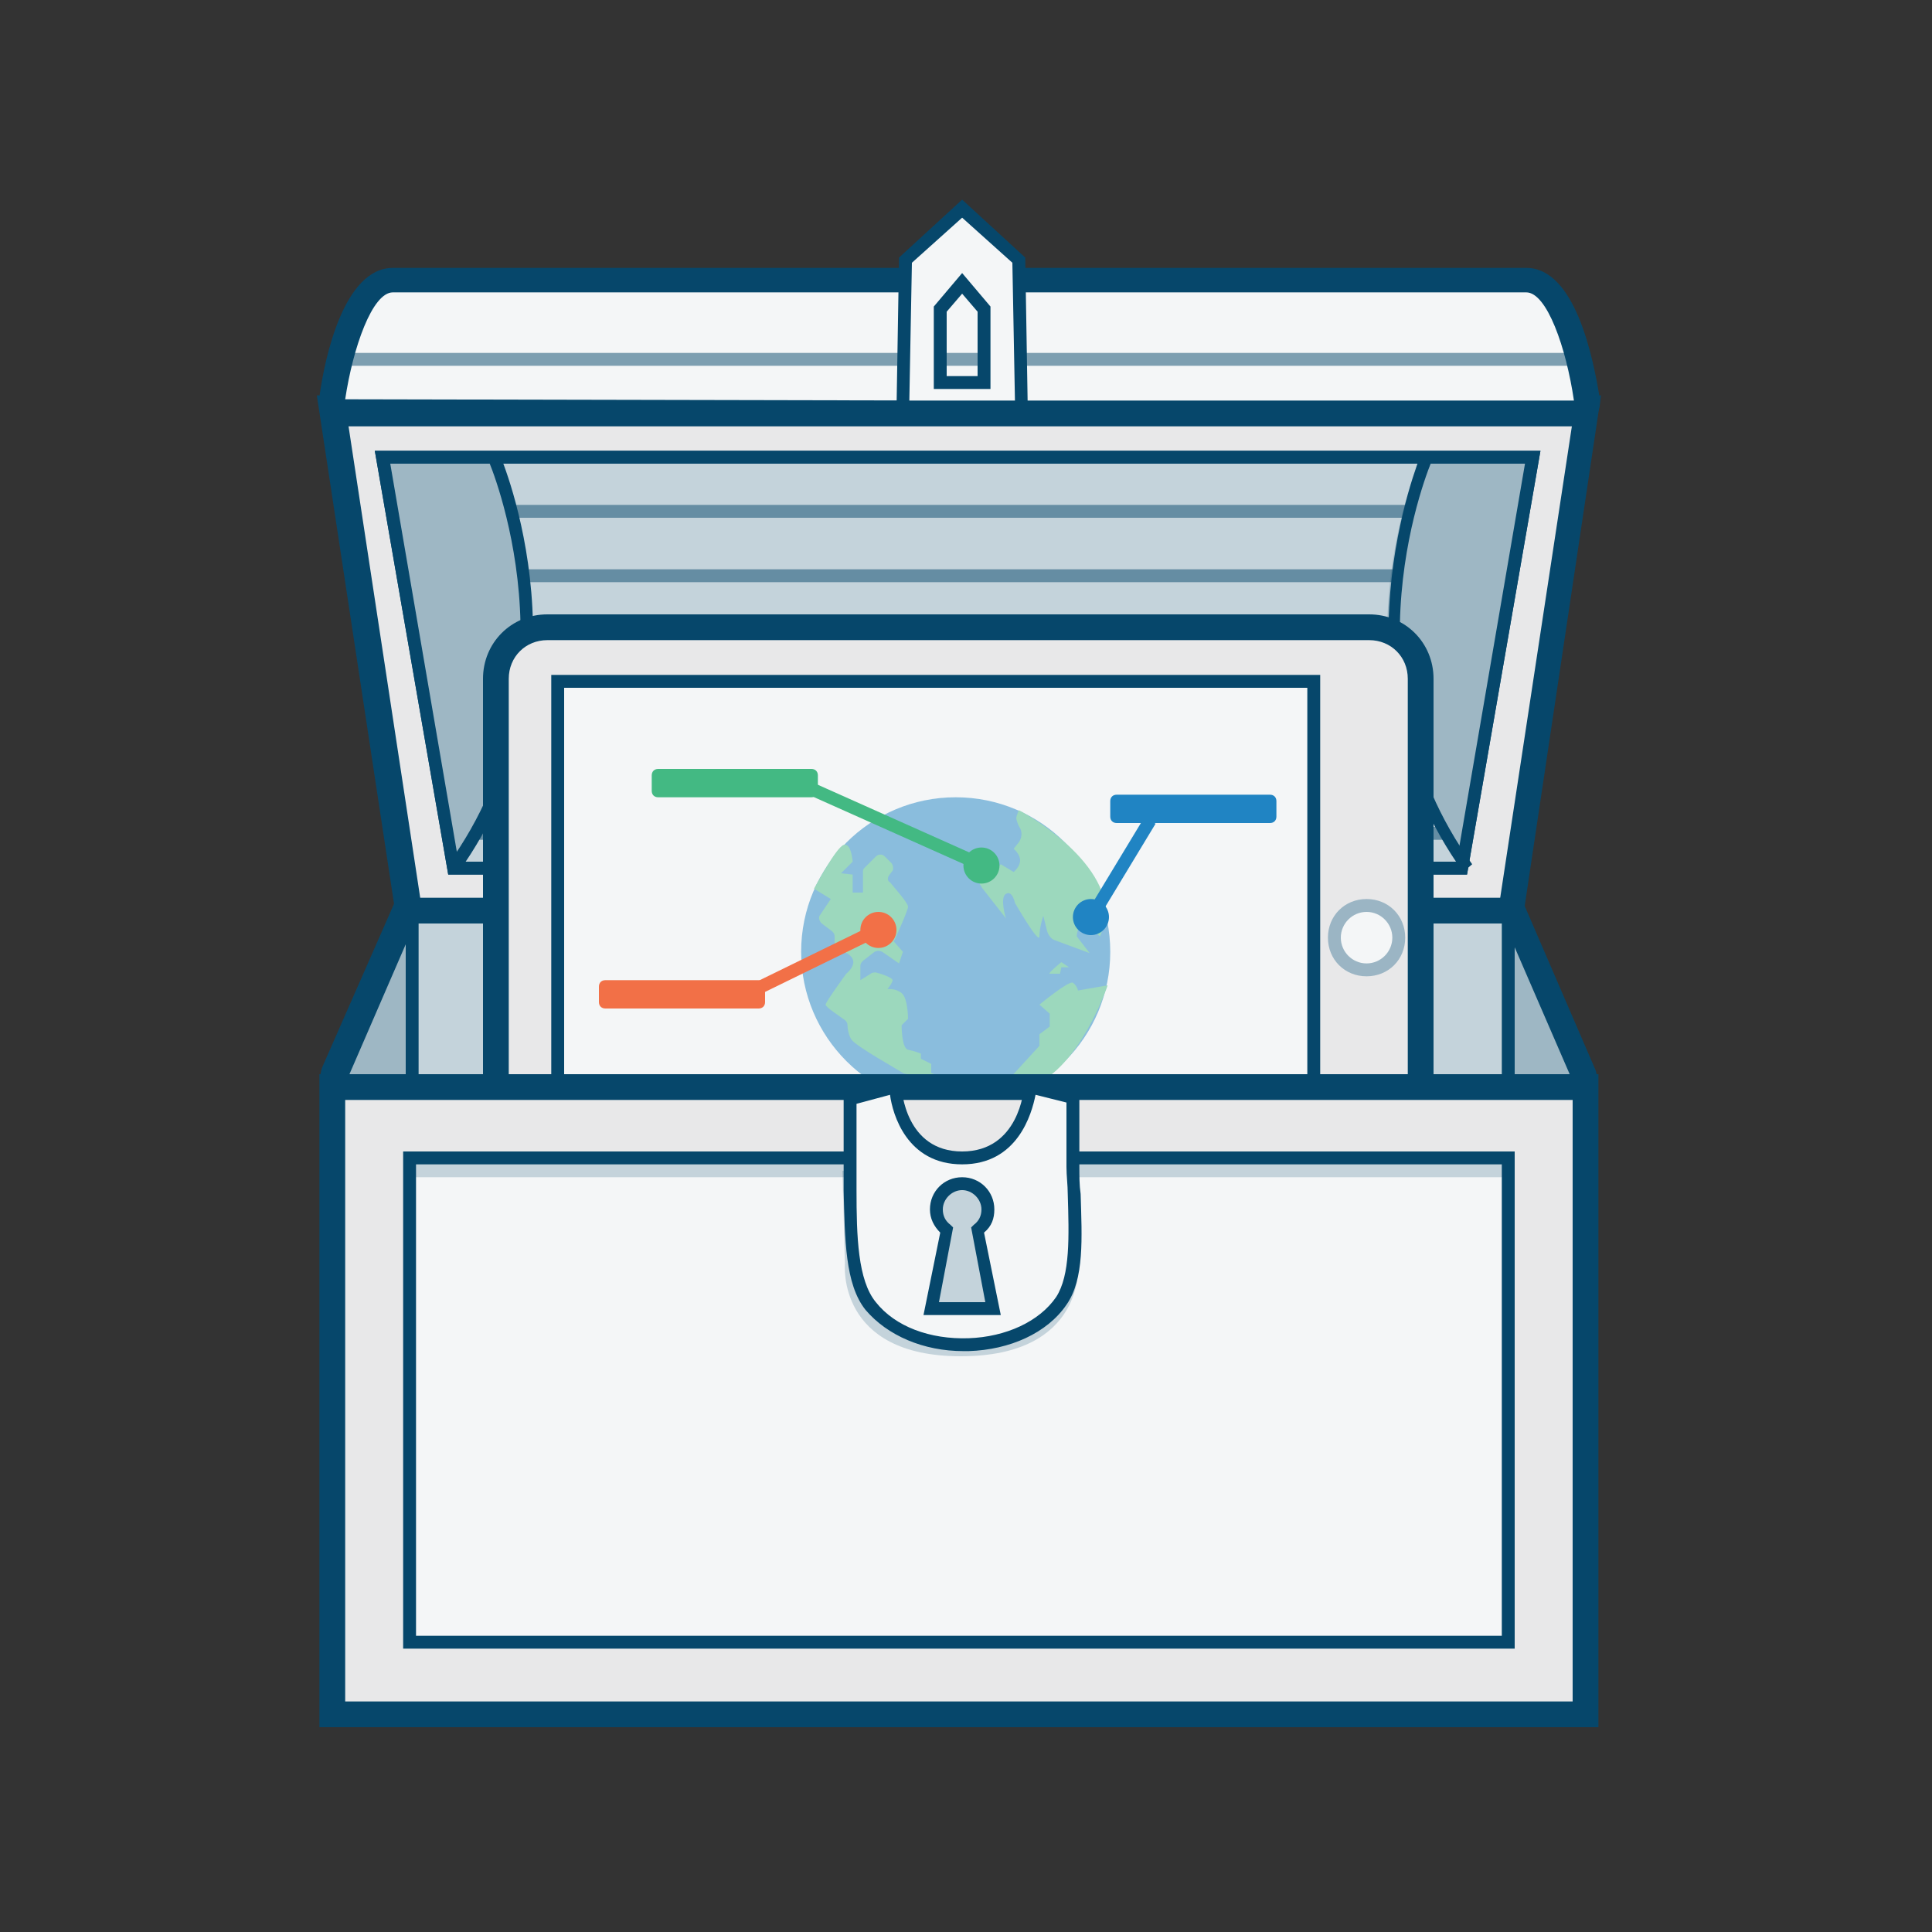 <?xml version="1.0" encoding="utf-8"?>
<!-- Generator: Adobe Illustrator 19.0.0, SVG Export Plug-In . SVG Version: 6.00 Build 0)  -->
<svg version="1.1" id="Layer_1" xmlns="http://www.w3.org/2000/svg" xmlns:xlink="http://www.w3.org/1999/xlink" x="0px" y="0px"
	 viewBox="0 0 150 150" style="enable-background:new 0 0 150 150;" xml:space="preserve">
<rect x="0" y="0" width="150" height="150" fill="#333333" stroke="none"/>
<style type="text/css">
	.st0{fill:#E8E8E9;}
	.st1{fill:#06476B;}
	.st2{fill:#F4F6F7;}
	.st3{opacity:0.2;enable-background:new    ;}
	.st4{opacity:0.5;enable-background:new    ;}
	.st5{fill:#9BB5C4;}
	.st6{opacity:0.5;}
	.st7{fill:#2084C3;}
	.st8{fill:#43B983;}
	.st9{fill:none;stroke:#43B983;stroke-miterlimit:10;}
	.st10{fill:none;stroke:#2084C3;stroke-miterlimit:10;}
	.st11{fill:#F27047;}
</style>
<g id="XMLID_1_">
	<g id="XMLID_468_">
		<polygon class="st0" points="74.5,31.7 74.5,31.7 25.8,31.7 31.8,71.2 74.5,71.2 74.5,71.2 117.2,71.2 123.2,31.7 		"/>
		<path class="st1" d="M118.1,72.2H30.9l-6.3-41.5h99.7L118.1,72.2z M32.7,70.2h83.7l5.7-37.5H27L32.7,70.2z"/>
	</g>
	<g id="XMLID_465_">
		<polygon class="st2" points="74.4,35.5 74.3,35.5 29.7,35.5 35.2,67.4 74.3,67.4 74.4,67.4 113.5,67.4 119,35.5 		"/>
		<path class="st1" d="M113.9,67.9H34.8L29.1,35h90.5L113.9,67.9z M35.6,66.9h77.5l5.3-30.9H30.3L35.6,66.9z"/>
	</g>
	<g id="XMLID_469_">
		<polygon class="st2" points="74.4,35.5 74.3,35.5 29.7,35.5 35.2,67.4 74.3,67.4 74.4,67.4 113.5,67.4 119,35.5 		"/>
		<path class="st1" d="M113.9,67.9H34.8L29.1,35h90.5L113.9,67.9z M35.6,66.9h77.5l5.3-30.9H30.3L35.6,66.9z"/>
	</g>
	<g id="XMLID_2_" class="st3">
		<polygon class="st1" points="74.4,35.5 74.3,35.5 29.7,35.5 35.2,67.4 74.3,67.4 74.4,67.4 113.5,67.4 119,35.5 		"/>
	</g>
	<g id="XMLID_397_">
		<path class="st2" d="M118.5,21.7c-3.7,0-44,0-44,0s-40.3,0-44,0c-2.9,0-4.3,6.5-4.7,9.2c-0.1,0.6,0.4,1.2,1,1.2h47.7h47.7
			c0.6,0,1.1-0.5,1-1.2C122.8,28.2,121.4,21.7,118.5,21.7z"/>
		<path class="st1" d="M122.2,33.1H26.8c-0.6,0-1.1-0.3-1.5-0.7c-0.4-0.5-0.6-1.1-0.5-1.6c0.4-3,1.9-10,5.7-10h88
			c3.8,0,5.2,7,5.7,10.1c0.1,0.6-0.1,1.2-0.5,1.7C123.3,32.8,122.8,33.1,122.2,33.1z M30.5,22.7c-1.6,0-3.1,4.3-3.7,8.3l47.7,0.1
			h47.7c-0.6-4.1-2.1-8.4-3.7-8.4H30.5z"/>
	</g>
	<g id="XMLID_197_" class="st4">
		<rect x="26.7" y="27.4" class="st1" width="96.1" height="1"/>
	</g>
	<g id="XMLID_471_">
		<path class="st2" d="M74.7,16.2l-4.4,4l-0.2,11.4h4.6h4.6l-0.2-11.4L74.7,16.2z M76.4,29.7h-1.7H73V24l1.7-2l1.7,2
			C76.4,24,76.4,29.7,76.4,29.7z"/>
		<path class="st1" d="M79.8,32.1H69.6L69.8,20l4.9-4.5l4.9,4.5L79.8,32.1z M70.6,31.1h8.2l-0.2-10.7l-3.9-3.5l-3.9,3.5L70.6,31.1z
			 M76.9,30.2h-4.4v-6.4l2.2-2.6l2.2,2.6V30.2z M73.5,29.2h2.4v-5l-1.2-1.4l-1.2,1.4V29.2z"/>
	</g>
	<g id="XMLID_475_">
		<path class="st1" d="M35.6,67.7l-0.8-0.6c10.4-14.4,3.2-31.2,3.1-31.4l0.9-0.4C38.9,35.5,46.3,52.8,35.6,67.7z"/>
	</g>
	<g id="XMLID_467_">
		<path class="st2" d="M117.5,70.7h-43h-43L26,83.3c-0.3,0.7,0.2,1.4,0.9,1.4h47.5H122c0.7,0,1.2-0.7,0.9-1.4L117.5,70.7z"/>
		<path class="st1" d="M122,85.7H26.9c-0.7,0-1.3-0.3-1.7-0.9c-0.4-0.6-0.4-1.3-0.2-1.9l5.8-13.2h87.3l5.7,13.2
			c0.3,0.6,0.2,1.3-0.2,1.9C123.3,85.4,122.7,85.7,122,85.7z M32.2,71.7l-5.2,12H122l-5.2-12H32.2z"/>
	</g>
	<g id="XMLID_495_">
		<path class="st1" d="M113.6,67.7c-10.7-14.9-3.3-32.2-3.3-32.4l0.9,0.4c-0.1,0.2-7.3,17,3.1,31.4L113.6,67.7z"/>
	</g>
	<g id="XMLID_528_">
		<g id="XMLID_476_" class="st4">
			<rect x="39.8" y="39.2" class="st1" width="69.6" height="1"/>
		</g>
		<g id="XMLID_486_" class="st4">
			<rect x="41" y="44.2" class="st1" width="67.5" height="1"/>
		</g>
		<g id="XMLID_487_" class="st4">
			<rect x="41" y="49.2" class="st1" width="67.2" height="1"/>
		</g>
		<g id="XMLID_488_" class="st4">
			<rect x="40.5" y="54.2" class="st1" width="68.2" height="1"/>
		</g>
		<g id="XMLID_489_" class="st4">
			<rect x="39.8" y="59.2" class="st1" width="70.4" height="1"/>
		</g>
		<g id="XMLID_490_" class="st4">
			<rect x="36.9" y="64.2" class="st1" width="75.4" height="1"/>
		</g>
	</g>
	<g id="XMLID_491_" class="st3">
		<path class="st1" d="M113.5,67.4c-10.8-14.7-3.2-31.9-3.2-31.9h8.8L113.5,67.4z"/>
	</g>
	<g id="XMLID_210_" class="st3">
		<path class="st1" d="M35.2,67.4c10.8-14.7,3.2-31.9,3.2-31.9h-8.8L35.2,67.4z"/>
	</g>
	<g id="XMLID_473_">
		<g id="XMLID_472_" class="st3">
			<path class="st1" d="M117.5,70.7h-43h-43L26,83.3c-0.3,0.7,0.2,1.4,0.9,1.4h47.5H122c0.7,0,1.2-0.7,0.9-1.4L117.5,70.7z"/>
		</g>
		<g id="XMLID_493_" class="st3">
			<polygon class="st1" points="32,71.2 32,84.7 25.8,84.4 			"/>
		</g>
		<g id="XMLID_494_" class="st3">
			<polyline class="st1" points="123.1,84.4 116.9,71.2 116.9,84.7 			"/>
		</g>
	</g>
	<g id="XMLID_576_">
		<g id="XMLID_531_">
			<path class="st0" d="M110.3,52.7v32.1l-71.8-0.2V52.7c0-2.2,1.8-4,4-4h63.8C108.5,48.7,110.3,50.5,110.3,52.7z"/>
			<path class="st1" d="M111.3,85.8l-73.8-0.2V52.7c0-2.8,2.2-5,5-5h63.8c2.8,0,5,2.2,5,5V85.8z M39.5,83.6l69.8,0.2V52.7
				c0-1.7-1.3-3-3-3H42.5c-1.7,0-3,1.3-3,3V83.6z"/>
		</g>
		<g id="XMLID_530_">
			<rect x="43.3" y="52.9" class="st2" width="58.7" height="31.1"/>
			<path class="st1" d="M102.5,84.5H42.8V52.4h59.7V84.5z M43.8,83.5h57.7V53.4H43.8V83.5z"/>
		</g>
		<g id="XMLID_529_">
			<circle class="st2" cx="106.1" cy="72.8" r="2.5"/>
			<path class="st5" d="M106.1,75.8c-1.7,0-3-1.3-3-3s1.3-3,3-3s3,1.3,3,3S107.8,75.8,106.1,75.8z M106.1,70.8c-1.1,0-2,0.9-2,2
				s0.9,2,2,2s2-0.9,2-2S107.2,70.8,106.1,70.8z"/>
		</g>
	</g>
	<g id="XMLID_544_" class="st6">
		<g id="XMLID_518_">
			<circle class="st7" cx="74.2" cy="73.9" r="12"/>
		</g>
		<g id="XMLID_541_">
			<g id="XMLID_532_">
				<path class="st8" d="M63.2,69c0,0,1.7-3.2,2.3-3.4s0.7,1.3,0.7,1.3l-0.9,0.9l0.9,0.1v1.4H67v-1.6c0-0.1,0-0.2,0.1-0.3l0.9-0.9
					c0.2-0.2,0.5-0.2,0.7,0l0.5,0.5c0.1,0.1,0.2,0.4,0.1,0.6L69,68c-0.1,0.2-0.1,0.4,0.1,0.5c0.4,0.5,1.4,1.6,1.4,1.9
					s-1.1,2.7-1.1,2.7l0.7,0.8l-0.3,0.9l-1.3-0.9c-0.2-0.1-0.4-0.1-0.6,0L67,74.6c-0.1,0.1-0.2,0.2-0.2,0.4v1.1l0.8-0.5
					c0.1-0.1,0.3-0.1,0.4-0.1c0.4,0.1,1.3,0.4,1.3,0.6s-0.4,0.7-0.4,0.7s0.6-0.1,1.1,0.3s0.5,2,0.5,2L70,79.6c0,0,0,1.8,0.5,1.9
					s1,0.3,1,0.3v0.4l0.8,0.4v0.7l0.9,0.4c0,0-2.8-0.2-3.1-0.4s-3.7-2.1-4-2.6c-0.2-0.3-0.3-0.8-0.3-1.1c0-0.2-0.1-0.3-0.2-0.4
					c-0.4-0.3-1.5-1-1.5-1.2s1.6-2.4,1.6-2.4s0.9-0.7,0.4-1.3s-1.3-0.5-1.3-0.5v-1.1c0-0.2-0.1-0.3-0.2-0.4l-0.8-0.6
					c-0.2-0.2-0.3-0.5-0.1-0.7l0.8-1.2L63.2,69z"/>
			</g>
			<g id="XMLID_533_">
				<path class="st8" d="M79.1,62.9c0,0,7.1,3.7,6.8,8.5c0,0.1,0,0.2-0.1,0.3l-0.4,1c0,0-0.8-0.8-1.3-0.8s-0.5,0.8-0.5,0.8l1,1.3
					l-2.7-1c-0.3-0.1-0.5-0.4-0.6-0.7L81,71.1c0,0-0.3,0.9-0.3,1.6s-1.9-2.6-1.9-2.6s-0.2-1-0.7-0.7s0,1.9,0,1.9L76.3,69
					c-0.1-0.1-0.1-0.2-0.2-0.3l-0.4-1.1c0,0,0.7-0.1,1.1,0s0.9-0.5,0.9-0.5l1,0.6c0,0,0.5-0.4,0.5-0.9s-0.5-0.9-0.5-0.9l0.4-0.5
					c0.2-0.3,0.3-0.7,0.1-1.1c-0.2-0.3-0.3-0.7-0.3-0.8C78.9,63.4,79.1,62.9,79.1,62.9z"/>
			</g>
			<g id="XMLID_534_">
				<path class="st8" d="M86,76.5c0,0-2.2,6.5-5.9,7.8l-1.6-0.7l2.2-2.4v-0.9l0.8-0.6v-1L80.7,78c0,0,2.3-1.9,2.6-1.7
					s0.4,0.6,0.4,0.6L86,76.5z"/>
			</g>
			<g id="XMLID_542_">
				<path class="st8" d="M82.4,74.7c0,0-1.1,0.9-0.9,0.9s0.8,0,0.8,0l0.1-0.5H83L82.4,74.7z"/>
			</g>
		</g>
	</g>
	<g id="XMLID_449_">
		<rect x="31.5" y="71.2" class="st1" width="1" height="13.5"/>
	</g>
	<g id="XMLID_474_">
		<rect x="116.6" y="71.2" class="st1" width="1" height="13.5"/>
	</g>
	<g id="XMLID_545_">
		<g id="XMLID_677_">
			<rect x="25.8" y="84.4" class="st0" width="97.3" height="48.7"/>
			<path class="st1" d="M124.1,134.1H24.8V83.4h99.3V134.1z M26.8,132.1h95.3V85.4H26.8V132.1z"/>
		</g>
		<g id="XMLID_691_">
			<rect x="31.8" y="89.9" class="st2" width="85.3" height="37.6"/>
			<path class="st1" d="M117.6,128H31.3V89.4h86.3V128z M32.3,127h84.3V90.4H32.3V127z"/>
		</g>
		<g id="XMLID_508_" class="st3">
			<rect x="31.8" y="90.1" class="st1" width="85.3" height="1.3"/>
		</g>
		<g id="XMLID_509_" class="st3">
			<path class="st1" d="M65.4,90.9h18.3v7.3c0,0,0.6,7.1-9.1,7.1s-9-7.2-9-7.2L65.4,90.9z"/>
		</g>
	</g>
	<g id="XMLID_485_">
		<path class="st2" d="M83.3,90.6v-5.4L80,84.4c0,0-0.4,5.5-5.3,5.5s-5.2-5.5-5.2-5.5L66,85.3v5.4c0.1,4.3-0.1,8.6,1.6,10.7
			c3.4,4.2,11.7,4,14.8-0.4C83.9,98.8,83.4,94.7,83.3,90.6z M74.7,101.6h-2.4l1.2-6.1c-0.5-0.4-0.8-0.9-0.8-1.6c0-1.1,0.9-2,2-2
			s2,0.9,2,2c0,0.7-0.3,1.2-0.8,1.6l1.2,6.1H74.7z"/>
		<path class="st1" d="M74.8,104.9c-3.1,0-5.9-1.2-7.6-3.2c-1.6-2-1.6-5.5-1.7-9.3c0-0.6,0-1.1,0-1.7v-5.8l4.5-1.1l0,0.6
			c0,0.2,0.3,5,4.7,5c4.4,0,4.8-4.8,4.8-5l0-0.6l4.3,1v5.8c0,0.7,0,1.4,0.1,2.1c0.1,3.4,0.3,6.6-1.1,8.6c-1.5,2.2-4.4,3.5-7.6,3.6
			C75.1,104.9,74.9,104.9,74.8,104.9z M66.5,85.7v5c0,0.6,0,1.1,0,1.7c0,3.6,0.1,7,1.5,8.7c1.5,1.9,4.2,2.9,7.2,2.8
			c2.9-0.1,5.5-1.3,6.8-3.2c1.1-1.7,1-4.7,0.9-8c0-0.7-0.1-1.4-0.1-2.1v-5L80.4,85c-0.3,1.5-1.4,5.4-5.7,5.4c-4.3,0-5.4-3.9-5.6-5.4
			L66.5,85.7z M77.7,102.1h-6l1.3-6.4c-0.5-0.5-0.8-1.1-0.8-1.8c0-1.4,1.1-2.5,2.5-2.5c1.4,0,2.5,1.1,2.5,2.5c0,0.7-0.2,1.3-0.8,1.8
			L77.7,102.1z M72.9,101.1h3.6l-1.1-5.8l0.2-0.2c0.4-0.3,0.6-0.7,0.6-1.2c0-0.8-0.7-1.5-1.5-1.5s-1.5,0.7-1.5,1.5
			c0,0.5,0.2,0.9,0.6,1.2l0.2,0.2L72.9,101.1z"/>
	</g>
	<g id="XMLID_613_">
		<path class="st9" d="M68.1,15.1"/>
	</g>
	<g id="XMLID_612_">
		<path class="st10" d="M63.1,15.1"/>
	</g>
	<g id="XMLID_546_">
		<circle class="st7" cx="84.7" cy="71.2" r="1.4"/>
	</g>
	<g id="XMLID_535_">
		<rect x="86.5" y="63" transform="matrix(0.856 0.518 -0.518 0.856 47.453 -35.303)" class="st7" width="1" height="8.9"/>
	</g>
	<g id="XMLID_547_">
		<path class="st7" d="M98.6,63.9H86.7c-0.3,0-0.5-0.2-0.5-0.5v-1.2c0-0.3,0.2-0.5,0.5-0.5h11.9c0.3,0,0.5,0.2,0.5,0.5v1.2
			C99.1,63.7,98.9,63.9,98.6,63.9z"/>
	</g>
	<g id="XMLID_548_">
		<circle class="st11" cx="68.2" cy="72.2" r="1.4"/>
	</g>
	<g id="XMLID_523_">
		<circle class="st8" cx="76.2" cy="67.2" r="1.4"/>
	</g>
	<g id="XMLID_549_">
		
			<rect x="63.1" y="69.3" transform="matrix(0.439 0.898 -0.898 0.439 102.534 -15.394)" class="st11" width="1" height="10.2"/>
	</g>
	<g id="XMLID_519_">
		<path class="st11" d="M58.9,78.3H47c-0.3,0-0.5-0.2-0.5-0.5v-1.2c0-0.3,0.2-0.5,0.5-0.5h11.9c0.3,0,0.5,0.2,0.5,0.5v1.2
			C59.4,78.1,59.2,78.3,58.9,78.3z"/>
	</g>
	<g id="XMLID_522_">
		
			<rect x="61.2" y="63.5" transform="matrix(0.913 0.408 -0.408 0.913 32.17 -22.624)" class="st8" width="15.7" height="1"/>
	</g>
	<g id="XMLID_524_">
		<path class="st8" d="M63,61.9H51.1c-0.3,0-0.5-0.2-0.5-0.5v-1.2c0-0.3,0.2-0.5,0.5-0.5H63c0.3,0,0.5,0.2,0.5,0.5v1.2
			C63.5,61.7,63.3,61.9,63,61.9z"/>
	</g>
</g>
</svg>
